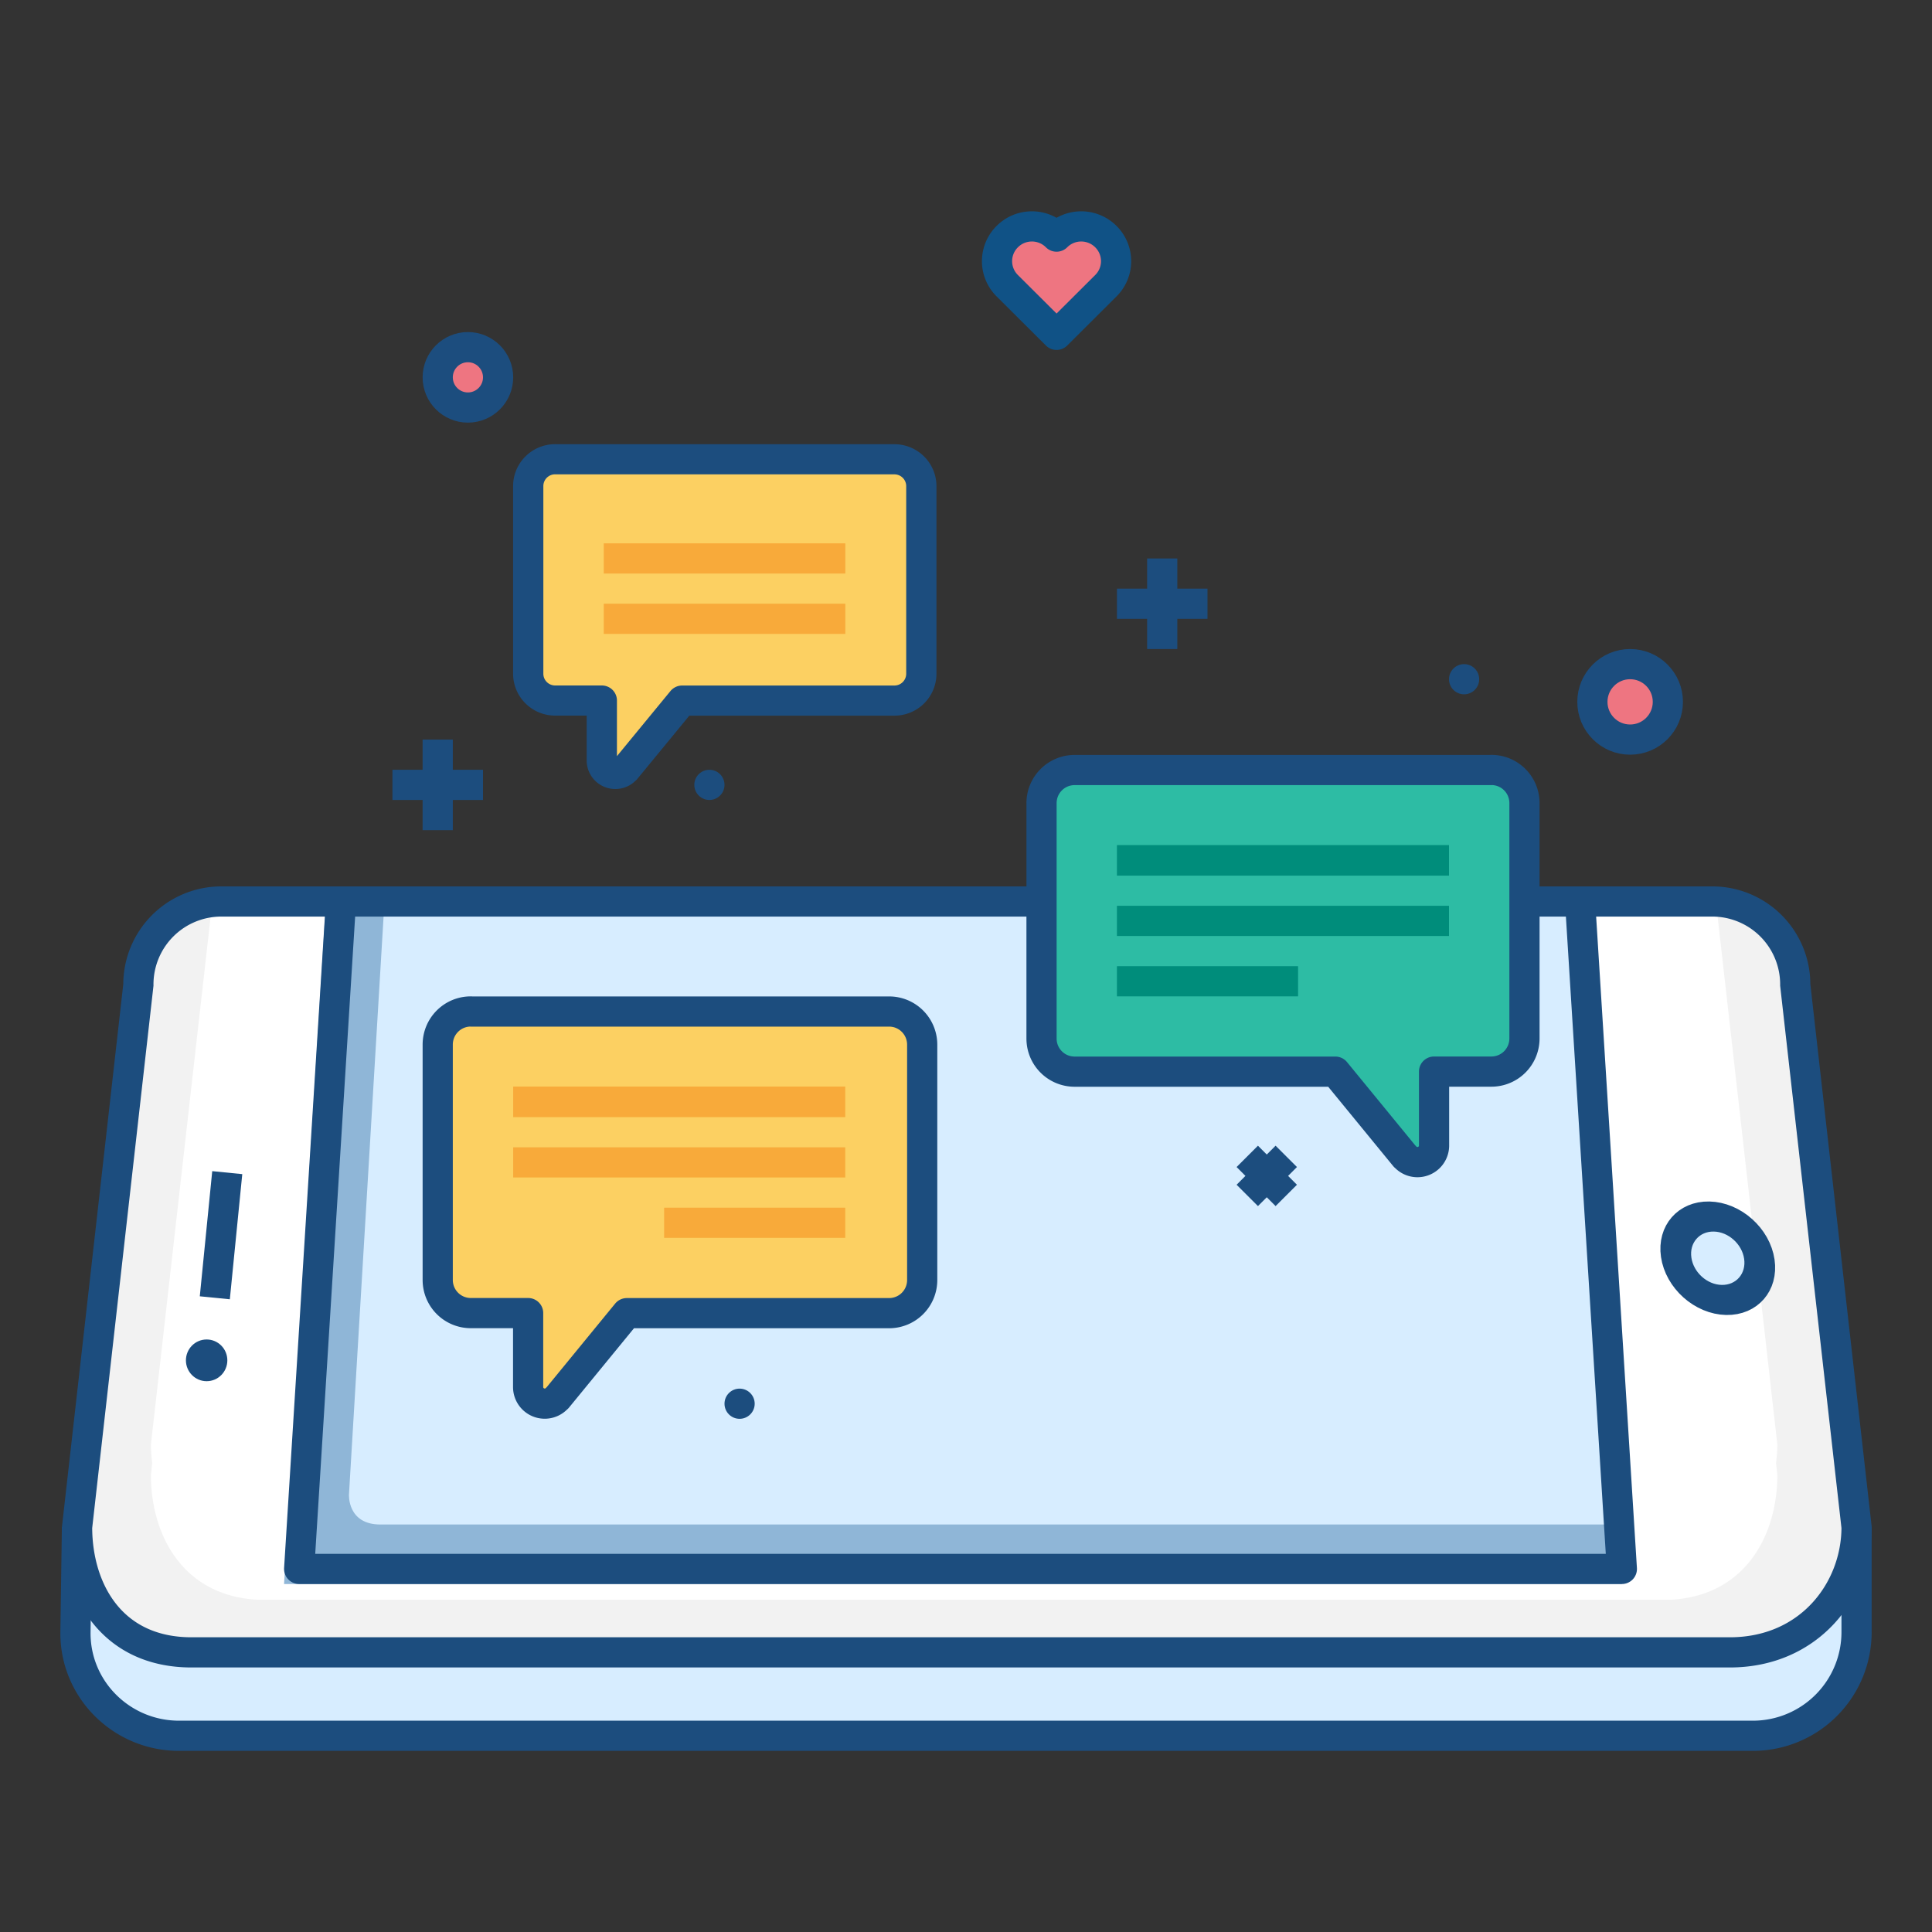 <svg xmlns="http://www.w3.org/2000/svg" viewBox="0 0 64 64" width="288" height="288" id="mobile"><rect x="0" y="0" width="64" height="64" fill="#333333" stroke="none"/><g transform="translate(0 -991.362)"><path fill="#ee7581" stroke="#105286" stroke-linecap="round" stroke-linejoin="round" d="M34.183 998.862c-.295 0-.59.112-.816.338a1.145 1.145 0 0 0 0 1.627l1.633 1.627 1.633-1.627a1.145 1.145 0 0 0 0-1.627 1.155 1.155 0 0 0-1.633 0 1.154 1.154 0 0 0-.817-.338z"></path><g transform="translate(-113 -258)"><path fill="#d7edff" fill-rule="evenodd" d="M174.501 1299.953v3.455a3.435 3.435 0 0 1-3.43 3.454H118.93c-1.9 0-3.46-1.54-3.43-3.454l.05-3.455"></path><path fill="none" stroke="#1c4d7e" stroke-linejoin="round" d="M174.501 1299.953v3.455a3.435 3.435 0 0 1-3.43 3.454H118.93c-1.9 0-3.46-1.54-3.43-3.454l.05-3.455"></path><path fill="#fff" d="M172.47 1281.989a2.748 2.748 0 0 0-2.745-2.764h-49.397a2.748 2.748 0 0 0-2.744 2.764l-2.03 17.964c0 2.073 1.135 4.146 3.789 4.146H170.3c2.655 0 4.201-2.073 4.201-4.146z"></path><path fill="#d7edff" fill-rule="evenodd" d="m165.354 1279.416 1.372 21.919H122.91l1.373-21.919"></path><path fill="#8fb6d7" fill-rule="evenodd" d="m123.78 1279.517-1.37 22.318h44.316l-.155-1.972H125.6c-1.1 0-1.04-.994-1.04-.994l1.159-19.352z"></path><path fill="none" stroke="#1c4d7e" d="m120.528 1288.207-.412 4.146"></path><ellipse cx="119.845" cy="1294.425" fill="#1c4d7e" rx=".686" ry=".691"></ellipse><path fill="#f2f2f2" d="M169.845 1279.257a2.74 2.74 0 0 1 2.448 2.732l2.03 17.965c0 2.073-1.136 4.144-3.79 4.144h-50.957c-1.633 0-2.836-.786-3.524-1.873.338.081.693.137 1.079.137h50.957c2.653 0 3.789-2.074 3.789-4.146l-.043-.385c.022-.203.043-.408.043-.613l-2.032-17.961z"></path><path fill="#f2f2f2" d="M120.03 1279.257a2.74 2.74 0 0 0-2.447 2.732l-2.03 17.965c0 2.073 1.136 4.144 3.79 4.144H170.3c1.633 0 2.836-.786 3.524-1.873a4.569 4.569 0 0 1-1.079.137h-50.957c-2.653 0-3.789-2.074-3.789-4.146l.043-.385a5.532 5.532 0 0 1-.043-.613l2.032-17.961z"></path><path fill="none" stroke="#1c4d7e" stroke-linecap="round" stroke-linejoin="round" d="m165.354 1279.416 1.372 21.919H122.91l1.373-21.919"></path><path fill="none" stroke="#1c4d7e" d="M172.47 1281.989a2.748 2.748 0 0 0-2.745-2.764h-49.397a2.748 2.748 0 0 0-2.744 2.764l-2.03 17.964c0 2.073 1.135 4.146 3.789 4.146H170.3c2.655 0 4.201-2.073 4.201-4.146z"></path><ellipse cx="-19.44" cy="1305.815" fill="#d7edff" stroke="#1c4d7e" stroke-width="1.007" rx="1.377" ry="1.397" transform="matrix(1 .021 .145 .989 0 0)"></ellipse></g><path style="marker:none" fill="#fcd062" d="M15.643 1017.766c-.633 0-1.143.51-1.143 1.144v7.8c0 .634.51 1.144 1.143 1.144h1.986v2.509a.572.572 0 0 0 1.004.363h.005l2.393-2.868h8.326c.633 0 1.143-.51 1.143-1.144v-7.8c0-.633-.51-1.144-1.143-1.144H15.643z" color="#000" overflow="visible" transform="translate(0 7.006)"></path><path fill="#f8aa3a" fill-rule="evenodd" d="M17 1027.356h11v1.013H17zM17 1029.368h11v1H17zM22 1031.368h6v1h-6z"></path><path style="marker:none" fill="none" stroke="#1c4d7e" stroke-linecap="square" stroke-linejoin="round" d="M15.598 1017.862c-.608 0-1.098.49-1.098 1.1v7.792c0 .61.49 1.1 1.098 1.1h1.897V1030.316a.55.55 0 0 0 .965.348h.005l2.3-2.808h8.686c.608 0 1.098-.49 1.098-1.099v-7.793c0-.609-.49-1.1-1.098-1.1H15.598z" color="#000" overflow="visible" transform="translate(0 7.006)"></path><path style="marker:none" fill="#2dbca4" d="M15.643 1017.766c-.633 0-1.143.51-1.143 1.144v7.8c0 .634.51 1.144 1.143 1.144h1.986v2.509a.572.572 0 0 0 1.004.363h.005l2.393-2.868h8.275c.634 0 1.143-.51 1.143-1.144v-7.8c0-.633-.51-1.144-1.143-1.144H15.643z" color="#000" overflow="visible" transform="matrix(-1 0 0 1 65 -.994)"></path><path fill="#008d7b" fill-rule="evenodd" d="M48 1019.356H37v1.013h11zM48 1021.368H37v1h11zM43 1023.368h-6v1h6z"></path><path style="marker:none" fill="none" stroke="#1c4d7e" stroke-linecap="square" stroke-linejoin="round" d="M15.598 1017.862c-.608 0-1.098.49-1.098 1.1v7.792c0 .61.49 1.1 1.098 1.1h1.897V1030.316a.55.55 0 0 0 .965.348h.005l2.3-2.808H29.4c.609 0 1.098-.49 1.098-1.099v-7.793c0-.609-.49-1.1-1.098-1.1H15.598z" color="#000" overflow="visible" transform="matrix(-1 0 0 1 65 -.994)"></path><path style="marker:none" fill="#fcd062" d="M15.643 1017.766c-.633 0-1.143.51-1.143 1.144v7.664c0 .633.51 1.144 1.143 1.144h1.986V1030.227a.572.572 0 0 0 1.004.362h.005l2.393-2.867h8.275c.634 0 1.143-.51 1.143-1.144v-7.663c0-.634-.51-1.145-1.143-1.145H15.643z" color="#000" overflow="visible" transform="matrix(.814 0 0 .811 5.695 181.089)"></path><path fill="#f8aa3a" fill-rule="evenodd" d="M20 1009.361h8.002v1H20zM20 1011.361h8.002v1H20z"></path><path style="marker:none" fill="none" stroke="#1c4d7e" stroke-linecap="square" stroke-linejoin="round" stroke-width="1.231" d="M15.598 1017.862c-.608 0-1.098.49-1.098 1.1v7.656c0 .61.49 1.1 1.098 1.1h1.897V1030.18a.55.55 0 0 0 .965.348h.005l2.3-2.808H29.4c.609 0 1.098-.49 1.098-1.1v-7.656c0-.609-.49-1.1-1.098-1.1H15.598z" color="#000" overflow="visible" transform="matrix(.814 0 0 .811 5.695 181.089)"></path><path fill="none" stroke="#1c4d7e" stroke-linecap="square" d="M14.5 1016.362v2m1-1h-2"></path><circle cx="54" cy="1014.612" r="1.25" fill="#ee7581" stroke="#1c4d7e" stroke-linecap="square" stroke-linejoin="round" stroke-miterlimit="34.178"></circle><circle cx="15.5" cy="1003.862" r="1" fill="#ee7581" stroke="#1c4d7e" stroke-linecap="square" stroke-linejoin="round" stroke-miterlimit="34.178"></circle><path fill="none" stroke="#1c4d7e" stroke-linecap="square" d="M38.5 1010.362v2m1-1h-2"></path><circle cx="24.5" cy="1037.862" r=".5" fill="#1c4d7e"></circle><circle cx="23.5" cy="1017.362" r=".5" fill="#1c4d7e"></circle><circle cx="48.5" cy="1013.862" r=".5" fill="#1c4d7e"></circle><path fill="none" stroke="#1c4d7e" stroke-linecap="square" d="m42.256 1030.022-.585.586m.585 0-.585-.586"></path></g></svg>
